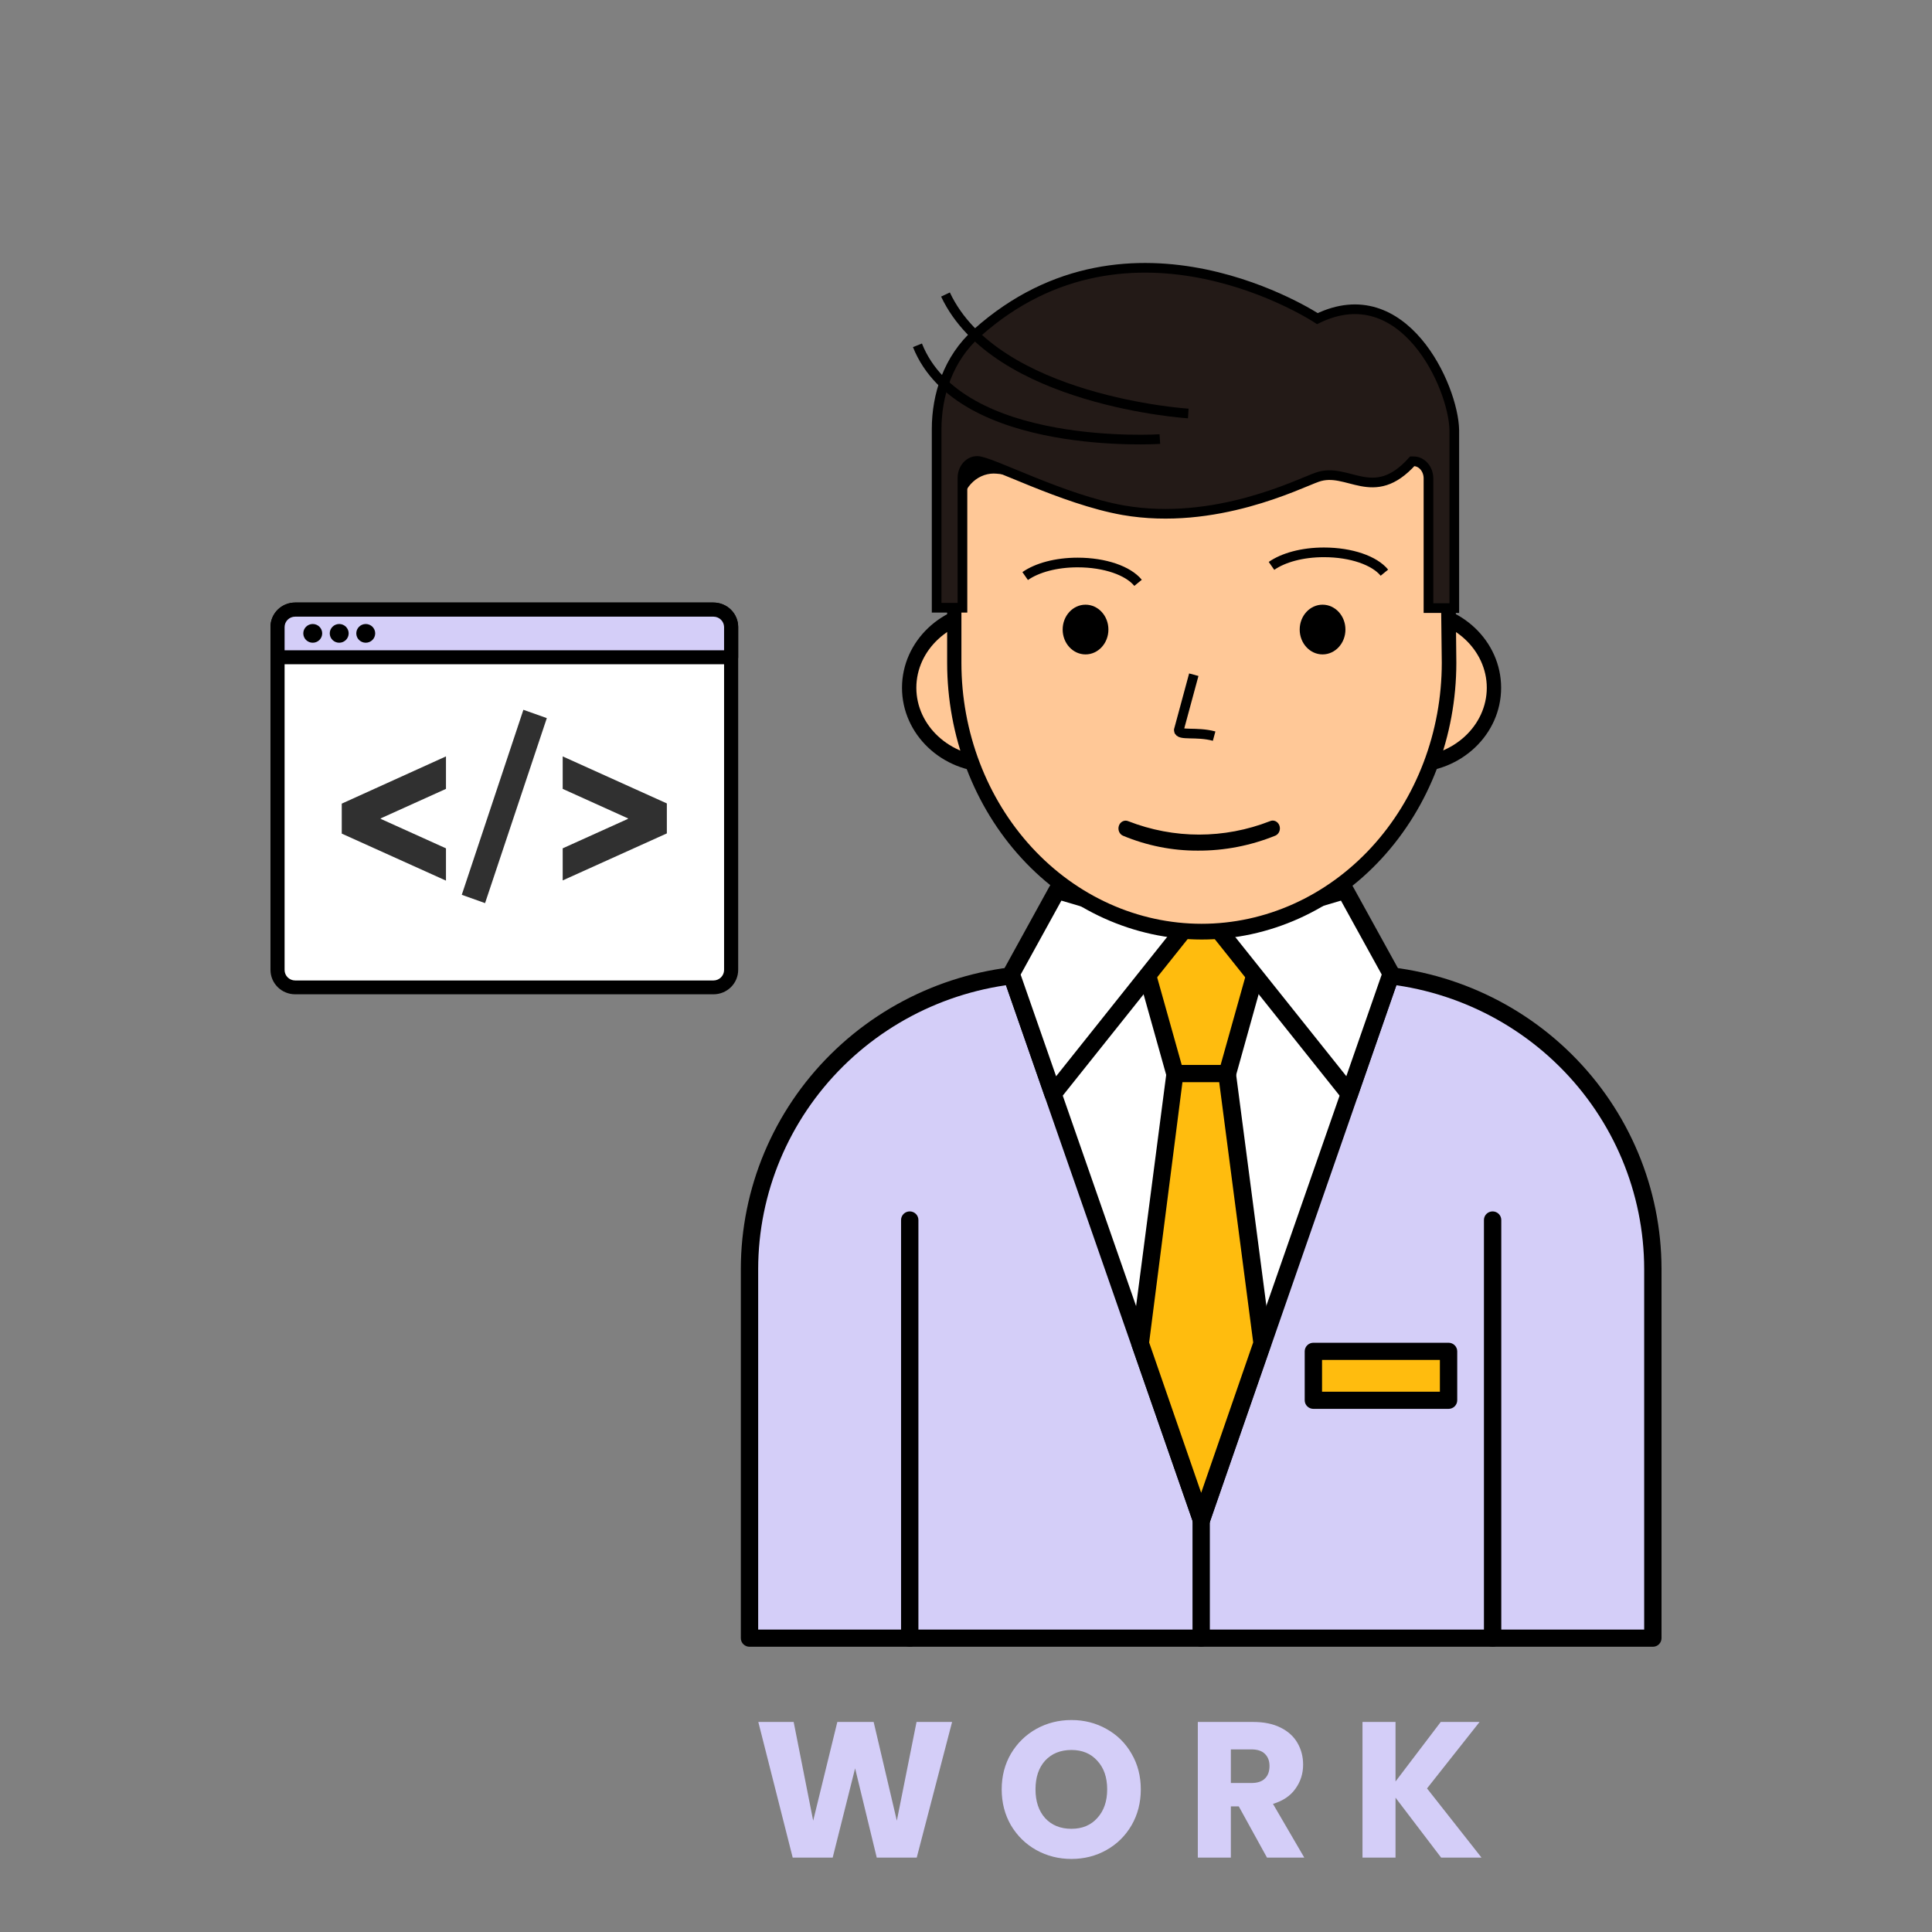<svg width="200" height="200" viewBox="0 0 200 200" fill="none" xmlns="http://www.w3.org/2000/svg">
<rect x="0" y="0" width="200" height="200" fill="#808080" stroke="none"/>
<g id="Work">
<path id="WORK" d="M98.56 178.257L94.9 192.297H90.76L88.52 183.057L86.2 192.297H82.06L78.5 178.257H82.16L84.18 188.477L86.68 178.257H90.44L92.84 188.477L94.88 178.257H98.56ZM110.915 192.437C109.595 192.437 108.382 192.13 107.275 191.517C106.182 190.904 105.308 190.05 104.655 188.957C104.015 187.85 103.695 186.61 103.695 185.237C103.695 183.864 104.015 182.63 104.655 181.537C105.308 180.444 106.182 179.59 107.275 178.977C108.382 178.364 109.595 178.057 110.915 178.057C112.235 178.057 113.442 178.364 114.535 178.977C115.642 179.59 116.508 180.444 117.135 181.537C117.775 182.63 118.095 183.864 118.095 185.237C118.095 186.61 117.775 187.85 117.135 188.957C116.495 190.05 115.628 190.904 114.535 191.517C113.442 192.13 112.235 192.437 110.915 192.437ZM110.915 189.317C112.035 189.317 112.928 188.944 113.595 188.197C114.275 187.45 114.615 186.464 114.615 185.237C114.615 183.997 114.275 183.01 113.595 182.277C112.928 181.53 112.035 181.157 110.915 181.157C109.782 181.157 108.875 181.524 108.195 182.257C107.528 182.99 107.195 183.984 107.195 185.237C107.195 186.477 107.528 187.47 108.195 188.217C108.875 188.95 109.782 189.317 110.915 189.317ZM131.158 192.297L128.238 186.997H127.418V192.297H123.998V178.257H129.738C130.844 178.257 131.784 178.45 132.558 178.837C133.344 179.224 133.931 179.757 134.318 180.437C134.704 181.104 134.898 181.85 134.898 182.677C134.898 183.61 134.631 184.444 134.098 185.177C133.578 185.91 132.804 186.43 131.778 186.737L135.018 192.297H131.158ZM127.418 184.577H129.538C130.164 184.577 130.631 184.424 130.938 184.117C131.258 183.81 131.418 183.377 131.418 182.817C131.418 182.284 131.258 181.864 130.938 181.557C130.631 181.25 130.164 181.097 129.538 181.097H127.418V184.577ZM149.185 192.297L144.465 186.097V192.297H141.045V178.257H144.465V184.417L149.145 178.257H153.165L147.725 185.137L153.365 192.297H149.185Z" fill="#D4CEF8"/>
<g id="Work_2">
<path id="Vector" d="M145.826 148.445C145.547 148.445 145.28 148.335 145.083 148.14C144.885 147.945 144.775 147.68 144.775 147.404V109.32C144.775 109.044 144.885 108.779 145.083 108.584C145.28 108.389 145.547 108.279 145.826 108.279C146.105 108.279 146.372 108.389 146.57 108.584C146.767 108.779 146.878 109.044 146.878 109.32V147.404C146.878 147.68 146.767 147.945 146.57 148.14C146.372 148.335 146.105 148.445 145.826 148.445V148.445Z" fill="black"/>
<path id="Vector_2" d="M103.766 148.445C103.487 148.445 103.219 148.335 103.022 148.14C102.825 147.945 102.714 147.68 102.714 147.404V109.32C102.714 109.044 102.825 108.779 103.022 108.584C103.219 108.389 103.487 108.279 103.766 108.279C104.045 108.279 104.312 108.389 104.509 108.584C104.706 108.779 104.817 109.044 104.817 109.32V147.404C104.817 147.68 104.706 147.945 104.509 148.14C104.312 148.335 104.045 148.445 103.766 148.445V148.445Z" fill="black"/>
<g id="Group 12">
<path id="Vector_3" d="M108.475 100.821H140.215C148.407 100.821 156.263 104.043 162.055 109.778C167.848 115.513 171.102 123.292 171.102 131.403V169.618H77.588V131.403C77.588 123.292 80.842 115.513 86.634 109.778C92.427 104.043 100.283 100.821 108.475 100.821V100.821Z" fill="#D4CEF8"/>
<path id="Vector_4" d="M171.102 170.472H77.588C77.35 170.472 77.122 170.378 76.953 170.211C76.785 170.045 76.69 169.818 76.69 169.583V131.367C76.697 123.023 80.049 115.022 86.008 109.122C91.967 103.222 100.047 99.904 108.475 99.897H140.215C148.643 99.904 156.723 103.222 162.683 109.122C168.642 115.022 171.993 123.023 172 131.367V169.583C172 169.818 171.905 170.045 171.737 170.211C171.569 170.378 171.34 170.472 171.102 170.472ZM78.486 168.694H170.205V131.367C170.195 123.495 167.033 115.948 161.41 110.382C155.788 104.815 148.166 101.684 140.215 101.674H108.475C100.524 101.684 92.902 104.815 87.28 110.382C81.658 115.948 78.495 123.495 78.486 131.367V168.694Z" fill="black"/>
<path id="Vector_5" d="M124.345 170.471C124.107 170.471 123.879 170.378 123.71 170.211C123.542 170.045 123.448 169.818 123.448 169.583V144.956C123.448 144.72 123.542 144.494 123.71 144.327C123.879 144.161 124.107 144.067 124.345 144.067C124.583 144.067 124.812 144.161 124.98 144.327C125.148 144.494 125.243 144.72 125.243 144.956V169.583C125.243 169.818 125.148 170.045 124.98 170.211C124.812 170.378 124.583 170.471 124.345 170.471Z" fill="black"/>
<path id="Vector_6" d="M144.012 100.821L130.683 139.063L124.345 157.265L118.008 139.063L104.678 100.821H144.012Z" fill="white"/>
<path id="Vector_7" d="M124.345 158.154C124.158 158.155 123.975 158.098 123.822 157.991C123.669 157.884 123.554 157.733 123.492 157.558L103.825 101.106C103.781 100.972 103.769 100.83 103.791 100.691C103.813 100.552 103.868 100.42 103.951 100.306C104.034 100.191 104.143 100.097 104.269 100.032C104.395 99.967 104.536 99.933 104.678 99.933H144.012C144.154 99.933 144.295 99.967 144.421 100.032C144.547 100.097 144.656 100.191 144.739 100.306C144.822 100.42 144.877 100.552 144.899 100.691C144.921 100.83 144.909 100.972 144.865 101.106L125.243 157.558C125.179 157.74 125.056 157.897 124.894 158.005C124.733 158.112 124.54 158.164 124.345 158.154V158.154ZM105.935 101.71L124.345 154.536L142.755 101.71H105.935Z" fill="black"/>
<path id="Vector_8" d="M127.038 111.139H121.652L116.967 94.449H131.724L127.038 111.139Z" fill="#FFBC0E"/>
<path id="Vector_9" d="M127.038 112.028H121.652C121.451 112.035 121.253 111.975 121.09 111.858C120.927 111.74 120.809 111.572 120.754 111.379L116.069 94.68C116.039 94.545 116.041 94.404 116.075 94.27C116.109 94.136 116.175 94.011 116.266 93.907C116.35 93.799 116.457 93.712 116.58 93.652C116.703 93.592 116.838 93.561 116.975 93.56H131.732C131.87 93.561 132.005 93.592 132.128 93.652C132.251 93.712 132.358 93.799 132.442 93.907C132.525 94.015 132.583 94.142 132.609 94.276C132.636 94.41 132.63 94.548 132.594 94.68L127.935 111.379C127.881 111.572 127.763 111.74 127.6 111.858C127.437 111.975 127.239 112.035 127.038 112.028V112.028ZM122.334 110.251H126.356L130.539 95.338H118.151L122.334 110.251Z" fill="black"/>
<path id="Vector_10" d="M130.682 139.063L124.345 157.265L118.008 139.063L121.652 111.139H127.029L130.682 139.063Z" fill="#FFBC0E"/>
<path id="Vector_11" d="M124.345 158.154C124.158 158.155 123.975 158.098 123.822 157.991C123.669 157.884 123.554 157.733 123.492 157.558L117.164 139.357C117.118 139.229 117.103 139.092 117.119 138.957L120.755 111.033C120.781 110.816 120.887 110.616 121.053 110.472C121.218 110.328 121.432 110.249 121.652 110.251H127.038C127.259 110.249 127.472 110.328 127.637 110.472C127.803 110.616 127.909 110.816 127.936 111.033L131.589 138.948C131.605 139.083 131.59 139.22 131.544 139.348L125.243 157.558C125.179 157.74 125.056 157.897 124.895 158.005C124.733 158.112 124.54 158.164 124.345 158.154V158.154ZM118.959 138.975L124.345 154.536L129.731 138.966L126.212 112.028H122.406L118.959 138.975Z" fill="black"/>
<path id="Vector_12" d="M109.436 92.183L104.678 100.812L109.014 113.246L122.685 96.111L109.436 92.183Z" fill="white"/>
<path id="Vector_13" d="M109.014 114.134H108.861C108.702 114.108 108.553 114.04 108.43 113.936C108.306 113.833 108.214 113.699 108.161 113.548L103.834 101.106C103.793 100.988 103.778 100.863 103.789 100.739C103.799 100.615 103.836 100.495 103.897 100.386L108.646 91.756C108.744 91.576 108.903 91.435 109.094 91.358C109.285 91.28 109.498 91.27 109.696 91.329L122.936 95.258C123.076 95.298 123.204 95.372 123.309 95.473C123.414 95.573 123.492 95.698 123.537 95.835C123.583 95.975 123.592 96.123 123.566 96.268C123.539 96.412 123.477 96.547 123.385 96.662L109.714 113.797C109.63 113.901 109.524 113.986 109.403 114.045C109.281 114.103 109.148 114.134 109.014 114.134ZM105.657 100.892L109.328 111.415L121.158 96.573L109.875 93.231L105.657 100.892Z" fill="black"/>
<path id="Vector_14" d="M139.255 92.183L144.012 100.812L139.686 113.246L126.015 96.111L139.255 92.183Z" fill="white"/>
<path id="Vector_15" d="M139.686 114.134C139.549 114.135 139.415 114.105 139.292 114.047C139.169 113.988 139.061 113.903 138.976 113.797L125.306 96.662C125.213 96.547 125.151 96.412 125.124 96.268C125.098 96.123 125.108 95.975 125.153 95.835C125.198 95.698 125.277 95.573 125.382 95.473C125.486 95.372 125.614 95.298 125.754 95.258L138.994 91.329C139.192 91.27 139.405 91.28 139.596 91.358C139.788 91.435 139.946 91.576 140.045 91.756L144.802 100.386C144.861 100.495 144.897 100.616 144.906 100.74C144.915 100.864 144.898 100.989 144.856 101.106L140.529 113.548C140.477 113.699 140.384 113.833 140.261 113.936C140.137 114.04 139.988 114.108 139.829 114.134H139.686ZM127.532 96.573L139.371 111.406L143.034 100.883L138.815 93.231L127.532 96.573Z" fill="black"/>
<path id="Vector_16" d="M149.954 139.89H135.96V144.956H149.954V139.89Z" fill="#FFBC0E"/>
<path id="Vector_17" d="M149.954 145.845H135.96C135.722 145.845 135.494 145.751 135.326 145.584C135.157 145.418 135.063 145.192 135.063 144.956V139.89C135.063 139.654 135.157 139.428 135.326 139.262C135.494 139.095 135.722 139.001 135.96 139.001H149.954C150.192 139.001 150.421 139.095 150.589 139.262C150.757 139.428 150.852 139.654 150.852 139.89V144.956C150.852 145.192 150.757 145.418 150.589 145.584C150.421 145.751 150.192 145.845 149.954 145.845ZM136.858 144.067H149.057V140.779H136.858V144.067Z" fill="black"/>
<path id="Vector_18" d="M94.176 170.471C93.938 170.471 93.709 170.378 93.541 170.211C93.373 170.044 93.278 169.818 93.278 169.583V126.292C93.278 126.057 93.373 125.83 93.541 125.664C93.709 125.497 93.938 125.404 94.176 125.404C94.414 125.404 94.642 125.497 94.811 125.664C94.979 125.83 95.073 126.057 95.073 126.292V169.583C95.073 169.818 94.979 170.044 94.811 170.211C94.642 170.378 94.414 170.471 94.176 170.471Z" fill="black"/>
<path id="Vector_19" d="M154.514 170.471C154.276 170.471 154.048 170.378 153.879 170.211C153.711 170.044 153.617 169.818 153.617 169.583V126.292C153.617 126.057 153.711 125.83 153.879 125.664C154.048 125.497 154.276 125.404 154.514 125.404C154.752 125.404 154.981 125.497 155.149 125.664C155.317 125.83 155.412 126.057 155.412 126.292V169.583C155.412 169.818 155.317 170.044 155.149 170.211C154.981 170.378 154.752 170.471 154.514 170.471Z" fill="black"/>
</g>
<g id="code">
<path id="Vector_20" d="M73.86 63.099H30.557C29.548 63.099 28.73 63.909 28.73 64.908V100.398C28.73 101.396 29.548 102.206 30.557 102.206H73.86C74.868 102.206 75.686 101.396 75.686 100.398V64.908C75.686 63.909 74.868 63.099 73.86 63.099Z" fill="white"/>
<path id="Vector_21" d="M73.86 102.929H30.549C29.873 102.927 29.224 102.66 28.746 102.185C28.268 101.711 28 101.068 28 100.398V64.9C28 64.231 28.269 63.589 28.747 63.115C29.225 62.642 29.873 62.376 30.549 62.376H73.86C74.537 62.376 75.186 62.642 75.665 63.115C76.144 63.588 76.415 64.23 76.417 64.9V100.398C76.417 101.069 76.147 101.713 75.668 102.188C75.188 102.662 74.538 102.929 73.86 102.929V102.929ZM30.549 63.837C30.261 63.837 29.984 63.951 29.78 64.153C29.576 64.355 29.461 64.629 29.461 64.915V100.412C29.461 100.699 29.575 100.974 29.779 101.177C29.983 101.38 30.26 101.495 30.549 101.497H73.86C74.151 101.497 74.429 101.383 74.635 101.179C74.84 100.976 74.956 100.7 74.956 100.412V64.9C74.95 64.616 74.832 64.346 74.627 64.147C74.422 63.949 74.147 63.837 73.86 63.837H30.549Z" fill="black"/>
<path id="Vector_22" d="M30.549 63.114H73.86C74.344 63.114 74.809 63.304 75.151 63.644C75.494 63.983 75.686 64.442 75.686 64.922V68.054H28.73V64.922C28.73 64.444 28.922 63.985 29.263 63.646C29.604 63.307 30.066 63.116 30.549 63.114V63.114Z" fill="#D4CEF8"/>
<path id="Vector_23" d="M75.686 68.763H28.73C28.537 68.763 28.351 68.686 28.214 68.551C28.077 68.415 28 68.231 28 68.039V64.9C28 64.231 28.269 63.589 28.747 63.115C29.225 62.642 29.873 62.376 30.549 62.376H73.86C74.537 62.376 75.186 62.642 75.665 63.115C76.144 63.588 76.415 64.23 76.417 64.9V68.039C76.417 68.231 76.34 68.415 76.203 68.551C76.066 68.686 75.88 68.763 75.686 68.763ZM29.461 67.316H74.956V64.9C74.95 64.616 74.832 64.346 74.627 64.147C74.422 63.949 74.147 63.837 73.86 63.837H30.549C30.261 63.837 29.984 63.951 29.78 64.153C29.576 64.355 29.461 64.629 29.461 64.915V67.316Z" fill="black"/>
<path id="Vector_24" d="M32.376 66.535C32.916 66.535 33.354 66.101 33.354 65.566C33.354 65.031 32.916 64.597 32.376 64.597C31.835 64.597 31.397 65.031 31.397 65.566C31.397 66.101 31.835 66.535 32.376 66.535Z" fill="black"/>
<path id="Vector_25" d="M35.115 66.535C35.655 66.535 36.094 66.101 36.094 65.566C36.094 65.031 35.655 64.597 35.115 64.597C34.574 64.597 34.136 65.031 34.136 65.566C34.136 66.101 34.574 66.535 35.115 66.535Z" fill="black"/>
<path id="Vector_26" d="M37.861 66.535C38.402 66.535 38.84 66.101 38.84 65.566C38.84 65.031 38.402 64.597 37.861 64.597C37.321 64.597 36.883 65.031 36.883 65.566C36.883 66.101 37.321 66.535 37.861 66.535Z" fill="black"/>
<path id="Vector_27" d="M46.167 81.665L39.41 84.718V84.768L46.167 87.82V91.162L35.378 86.294V83.192L46.167 78.302V81.665Z" fill="#303030"/>
<path id="Vector_28" d="M54.181 73.478L56.606 74.339L50.214 93.491L47.803 92.63L54.181 73.478Z" fill="#303030"/>
<path id="Vector_29" d="M58.25 87.82L65.007 84.768V84.718L58.25 81.665V78.302L69.032 83.17V86.273L58.25 91.14V87.82Z" fill="#303030"/>
</g>
<g id="Group 13">
<path id="Vector_30" d="M102.608 79.382C107.298 79.382 111.099 75.824 111.099 71.436C111.099 67.048 107.298 63.49 102.608 63.49C97.919 63.49 94.117 67.048 94.117 71.436C94.117 75.824 97.919 79.382 102.608 79.382Z" fill="#FFC897"/>
<path id="Vector_31" d="M102.608 79.951C97.517 79.951 93.375 76.023 93.375 71.199C93.375 66.375 97.517 62.438 102.608 62.438C107.7 62.438 111.841 66.367 111.841 71.199C111.841 76.031 107.707 79.951 102.608 79.951ZM102.608 64.052C98.34 64.052 94.859 67.278 94.859 71.199C94.859 75.119 98.34 78.338 102.608 78.338C106.876 78.338 110.357 75.111 110.357 71.199C110.357 67.286 106.876 64.052 102.608 64.052Z" fill="black"/>
<path id="Vector_32" d="M146.163 79.382C150.852 79.382 154.654 75.824 154.654 71.436C154.654 67.048 150.852 63.49 146.163 63.49C141.474 63.49 137.672 67.048 137.672 71.436C137.672 75.824 141.474 79.382 146.163 79.382Z" fill="#FFC897"/>
<path id="Vector_33" d="M146.163 79.951C141.072 79.951 136.938 76.023 136.938 71.199C136.938 66.375 141.072 62.438 146.163 62.438C151.255 62.438 155.396 66.367 155.396 71.199C155.396 76.031 151.255 79.951 146.163 79.951ZM146.163 64.052C141.896 64.052 138.422 67.278 138.422 71.199C138.422 75.119 141.896 78.338 146.163 78.338C150.431 78.338 153.912 75.111 153.912 71.199C153.912 67.286 150.438 64.052 146.163 64.052Z" fill="black"/>
<path id="Vector_34" d="M124.389 96.453C121.025 96.453 117.695 95.732 114.587 94.332C111.48 92.933 108.657 90.881 106.28 88.295C103.902 85.709 102.017 82.639 100.732 79.261C99.447 75.882 98.787 72.262 98.79 68.606V52.674C98.79 52.057 98.908 51.446 99.137 50.881C99.365 50.316 99.7 49.808 100.118 49.391C100.537 48.974 101.031 48.656 101.569 48.457C102.107 48.258 102.677 48.184 103.243 48.237C108.179 48.745 116.507 49.455 124.767 49.455C131.532 49.38 138.276 48.643 144.919 47.253C145.507 47.132 146.113 47.152 146.693 47.312C147.274 47.473 147.815 47.77 148.278 48.182C148.742 48.594 149.116 49.112 149.376 49.698C149.635 50.285 149.773 50.926 149.78 51.577L149.951 68.63C149.951 76.002 147.259 83.073 142.466 88.289C137.673 93.506 131.172 96.442 124.389 96.453V96.453Z" fill="#FFC897"/>
<path id="Vector_35" d="M124.389 97.259C117.401 97.251 110.703 94.228 105.764 88.856C100.825 83.484 98.05 76.201 98.048 68.606V52.674C98.047 51.941 98.187 51.215 98.459 50.544C98.732 49.873 99.13 49.271 99.629 48.777C100.128 48.283 100.717 47.908 101.357 47.676C101.997 47.445 102.675 47.361 103.347 47.431C108.698 47.987 116.774 48.649 124.805 48.649C131.532 48.58 138.24 47.845 144.844 46.455C145.54 46.312 146.256 46.337 146.942 46.527C147.627 46.717 148.266 47.068 148.814 47.556C149.362 48.043 149.804 48.655 150.111 49.349C150.418 50.042 150.581 50.8 150.589 51.569L150.76 68.622C150.754 76.219 147.973 83.503 143.028 88.873C138.083 94.243 131.379 97.259 124.389 97.259V97.259ZM102.865 49.02C101.977 49.026 101.127 49.414 100.502 50.099C99.876 50.783 99.525 51.709 99.525 52.674V68.606C99.525 75.773 102.144 82.647 106.807 87.715C111.47 92.783 117.795 95.63 124.389 95.63C130.983 95.63 137.308 92.783 141.971 87.715C146.634 82.647 149.253 75.773 149.253 68.606L149.053 51.593C149.048 51.06 148.936 50.534 148.724 50.053C148.512 49.571 148.206 49.147 147.827 48.808C147.447 48.47 147.004 48.226 146.529 48.094C146.053 47.962 145.557 47.944 145.074 48.044C138.386 49.447 131.594 50.189 124.782 50.262C116.692 50.262 108.572 49.601 103.184 49.036L102.865 49.02Z" fill="black"/>
<path id="Vector_36" d="M112.374 67.744C113.682 67.744 114.742 66.592 114.742 65.171C114.742 63.749 113.682 62.597 112.374 62.597C111.066 62.597 110.006 63.749 110.006 65.171C110.006 66.592 111.066 67.744 112.374 67.744Z" fill="black"/>
<path id="Vector_37" d="M136.911 67.744C138.219 67.744 139.279 66.592 139.279 65.171C139.279 63.749 138.219 62.597 136.911 62.597C135.604 62.597 134.544 63.749 134.544 65.171C134.544 66.592 135.604 67.744 136.911 67.744Z" fill="black"/>
<g id="Group 10">
<path id="SHAPE 68" d="M136.377 32.983C136.377 32.983 117.089 20.206 101.123 34.479C98.144 37.127 96.96 40.925 96.96 44.417V62.911H99.633V49.482C99.633 48.484 100.321 47.717 101.161 47.717C102.536 47.717 109.984 51.707 116.287 52.82C125.797 54.47 134.468 50.057 136.339 49.405C139.548 48.254 142.145 52.245 146.194 47.755H146.347C147.187 47.755 147.874 48.561 147.874 49.52V62.95H150.548V44.532C150.472 40.005 145.277 28.647 136.377 32.983Z" fill="#231A17"/>
<path id="SHAPE 3" d="M136.377 32.983C136.377 32.983 117.089 20.206 101.123 34.479C98.144 37.127 96.96 40.925 96.96 44.417V62.911H99.633V49.482C99.633 48.484 100.321 47.717 101.161 47.717C102.536 47.717 109.984 51.707 116.287 52.82C125.797 54.47 134.468 50.057 136.339 49.405C139.548 48.254 142.145 52.245 146.194 47.755H146.347C147.187 47.755 147.874 48.561 147.874 49.52V62.95H150.548V44.532C150.472 40.005 145.277 28.647 136.377 32.983Z" stroke="black" strokeWidth="4" strokeMiterlimit="10" strokeLinecap="round" strokeLinejoin="round"/>
<path id="SHAPE 6" d="M120.068 45.453C120.068 45.453 99.366 46.796 94.974 35.745" stroke="black" strokeWidth="4" strokeMiterlimit="10" strokeLinecap="round" strokeLinejoin="round"/>
<path id="SHAPE 9" d="M123.009 42.806C123.009 42.806 103.071 41.539 97.876 30.489" stroke="black" strokeWidth="4" strokeMiterlimit="10" strokeLinecap="round" strokeLinejoin="round"/>
</g>
<path id="SHAPE 7" d="M123.581 69.845L122.03 75.576C122.03 76.203 123.839 75.701 125.686 76.203" stroke="black" strokeWidth="2" strokeMiterlimit="10" strokeLinecap="round" strokeLinejoin="round"/>
<path id="Vector_38" d="M124.006 88.057C121.358 88.068 118.731 87.546 116.258 86.516C116.074 86.439 115.925 86.286 115.845 86.09C115.765 85.894 115.76 85.671 115.831 85.471C115.902 85.271 116.043 85.11 116.223 85.023C116.403 84.936 116.608 84.93 116.792 85.008C121.535 86.86 126.723 86.86 131.466 85.008C131.556 84.967 131.652 84.946 131.75 84.945C131.848 84.945 131.944 84.966 132.035 85.007C132.125 85.047 132.207 85.106 132.276 85.181C132.345 85.256 132.4 85.345 132.438 85.443C132.475 85.541 132.495 85.646 132.495 85.752C132.495 85.859 132.476 85.964 132.439 86.062C132.402 86.16 132.347 86.249 132.278 86.324C132.209 86.399 132.127 86.459 132.037 86.5C129.469 87.542 126.748 88.07 124.006 88.057V88.057Z" fill="black"/>
<path id="SHAPE8" d="M117.812 60.334C116.786 59.082 114.389 58.23 111.553 58.23C109.304 58.23 107.348 58.781 106.125 59.633" stroke="black" strokeWidth="1.5" strokeMiterlimit="10" strokeLinecap="round" strokeLinejoin="round"/>
<path id="SHAPE8_2" d="M143.312 59.282C142.286 58.03 139.889 57.178 137.053 57.178C134.804 57.178 132.848 57.729 131.625 58.581" stroke="black" strokeWidth="1.5" strokeMiterlimit="10" strokeLinecap="round" strokeLinejoin="round"/>
</g>
</g>
</g>
</svg>
